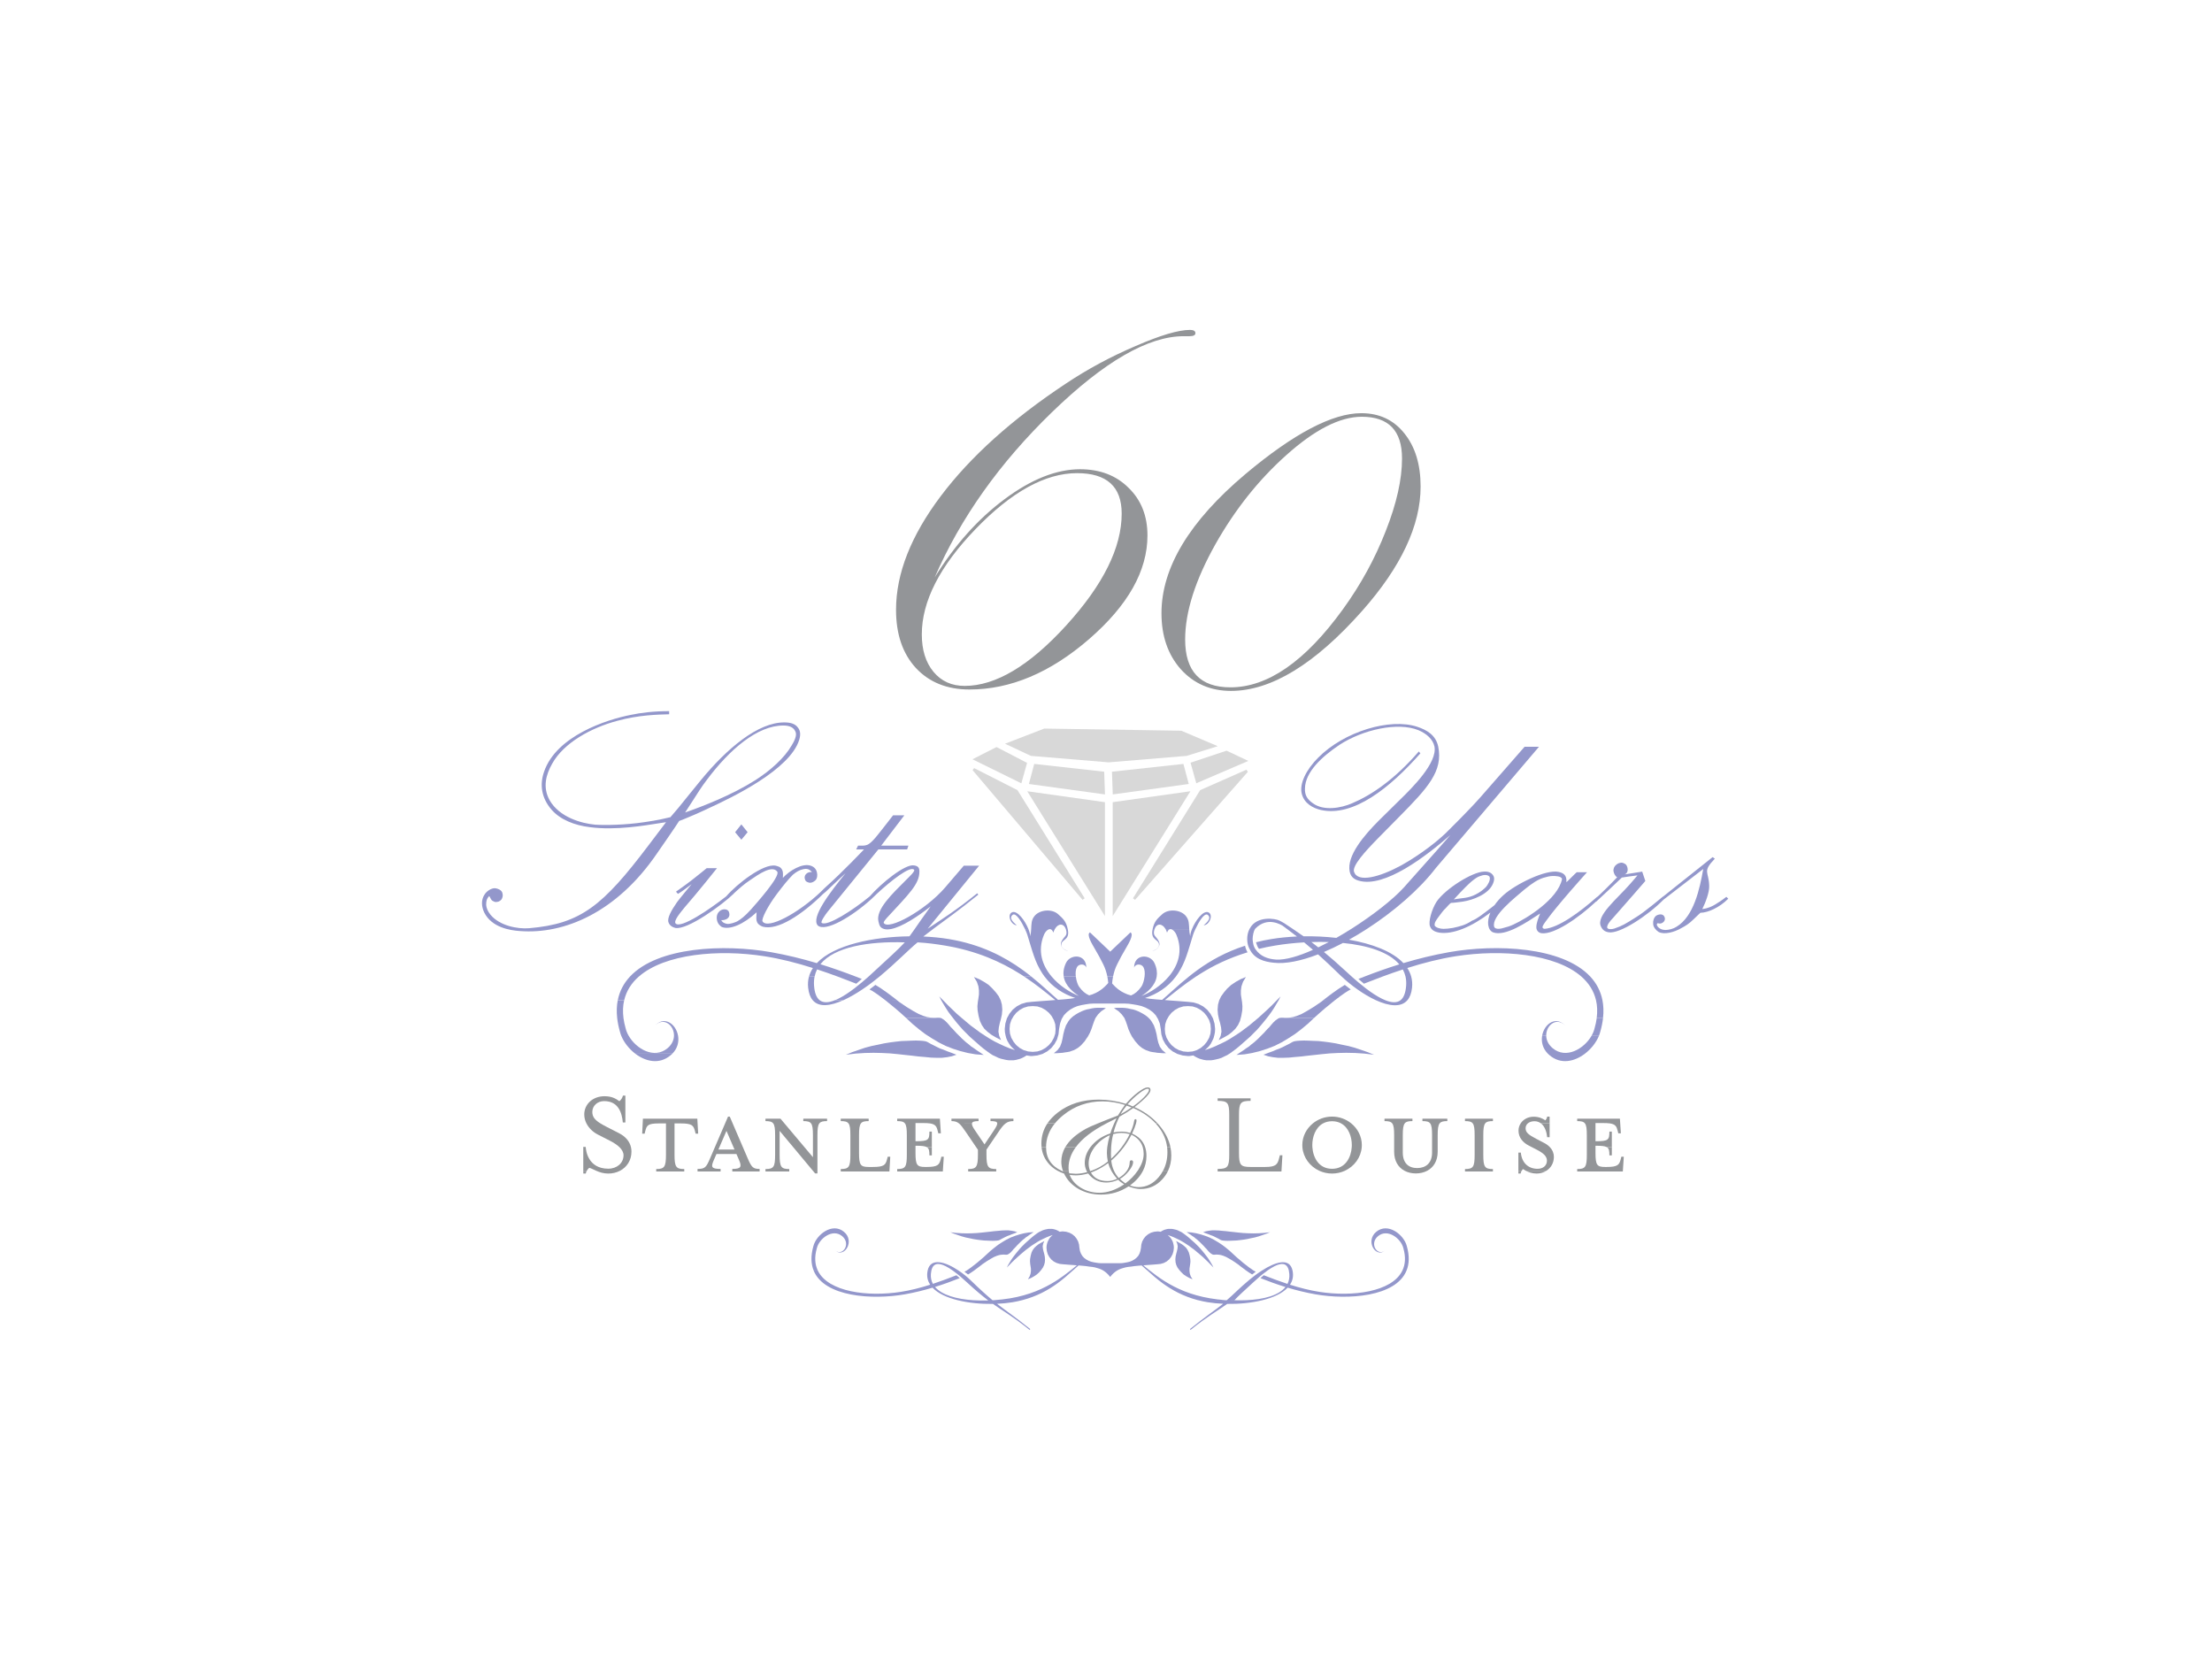 <?xml version="1.0" encoding="utf-8"?>
<!-- Generator: Adobe Illustrator 16.0.4, SVG Export Plug-In . SVG Version: 6.00 Build 0)  -->
<!DOCTYPE svg PUBLIC "-//W3C//DTD SVG 1.1//EN" "http://www.w3.org/Graphics/SVG/1.1/DTD/svg11.dtd">
<svg version="1.1" id="Layer_1" xmlns="http://www.w3.org/2000/svg" xmlns:xlink="http://www.w3.org/1999/xlink" x="0px" y="0px"
	 width="600px" height="450px" viewBox="-10 65 600 450" enable-background="new -10 65 600 450" xml:space="preserve">
<g>
	<path fill="#939598" d="M314.253,155.38c0,0.543-0.548,0.813-1.626,0.813h-1.544c-9.648,0-21.571,6.884-35.768,20.646
		c-14.198,13.766-24.791,28.693-31.781,44.787c5.418-8.779,11.73-15.85,18.94-21.215c7.259-5.418,14.087-8.126,20.482-8.129
		c5.418,0,9.809,1.682,13.167,5.041c3.415,3.307,5.123,7.615,5.123,12.923c0,9.592-5.284,18.967-15.851,28.124
		c-10.515,9.104-21.325,13.655-32.433,13.655c-6.07,0-10.921-1.95-14.55-5.852c-3.577-3.903-5.364-9.157-5.364-15.77
		c0-9.807,4.036-20.074,12.111-30.807c8.072-10.728,19.397-20.915,33.975-30.561c5.853-3.903,12.137-7.289,18.858-10.16
		c6.721-2.926,11.649-4.39,14.795-4.39C313.765,154.487,314.253,154.786,314.253,155.38L314.253,155.38z M294.254,204.313
		c0-7.316-4.038-10.973-12.111-10.973c-8.618,0-17.801,5.067-27.553,15.2c-9.702,10.079-14.551,19.588-14.551,28.531
		c0,4.227,1.057,7.615,3.17,10.16c2.113,2.547,4.93,3.818,8.453,3.82c8.398,0,17.583-5.472,27.555-16.42
		C289.24,223.633,294.254,213.525,294.254,204.313L294.254,204.313z"/>
	<path fill="#939598" d="M375.337,196.96c0,10.544-5.271,21.774-15.812,33.696c-12.844,14.5-24.722,21.75-35.63,21.75
		c-5.522,0-10.059-1.956-13.602-5.868c-3.501-3.958-5.246-9.022-5.246-15.191c0-12.381,7.595-24.972,22.784-37.769
		c13.116-11,23.592-16.501,31.417-16.502c4.877,0,8.768,1.819,11.667,5.455C373.861,186.168,375.334,190.979,375.337,196.96
		L375.337,196.96z M370.296,189.366c0-7.548-3.639-11.321-10.909-11.324c-5.938,0-12.797,3.5-20.576,10.496
		c-7.413,6.629-13.766,14.617-19.059,23.959c-5.523,9.805-8.283,18.46-8.283,25.962c0,8.656,4.092,12.981,12.29,12.981
		c10.126,0,20.296-7.064,30.518-21.198c4.833-6.673,8.7-13.739,11.602-21.197C368.824,201.588,370.296,195.028,370.296,189.366
		L370.296,189.366z"/>
	<g>
		<path fill="#939598" d="M148.879,383.323c0.065-0.283,0.164-0.531,0.287-0.747l-0.948-0.012v0.759H148.879z"/>
		<path fill="#939598" d="M192.808,379.188l-1.306-3.039l-2.768-6.439l-0.79-1.836h-0.466l-0.788,1.836l-2.768,6.439l-1.308,3.039
			c-1.059,2.479-1.389,2.88-3.407,2.88v0.496v0.196h6.253v-0.196v-0.496c-2.613,0-2.648-0.563-1.787-2.517l0.661-1.522h5.426
			l0.661,1.522c0.861,1.953,0.596,2.517-1.785,2.517v0.496v0.196h7.409v-0.196v-0.496
			C194.297,382.068,193.868,381.669,192.808,379.188z M184.867,376.808l0.284-0.658l1.9-4.404l1.898,4.404l0.286,0.658H184.867z"/>
		<path fill="#939598" d="M245.177,379.421c-0.397,1.552-0.828,2.116-3.838,2.116h-0.399c-2.217,0-2.613-0.529-2.613-3.837v-1.551
			v-0.368h0.197c1.445,0,2.312,0.083,2.827,0.357l1.408,0.012v-4.208h-0.661c0,2.217-0.264,2.614-3.574,2.614h-0.197v-4.846v-0.082
			h2.216c0.657,0,1.194,0.027,1.632,0.087h0.032c1.534,0.226,1.86,0.85,2.141,2.029l0.166,0.66h0.695l-0.182-2.694l-0.084-1.274
			h-4.268h-7.313v0.661c1.063,0,1.711,0.122,2.093,0.616h0.002c0.412,0.538,0.519,1.507,0.519,3.224v3.213v2.079
			c0,3.31-0.397,3.871-2.614,3.871v0.465v0.196h12.375l0.012-0.196l0.252-3.807h-0.66L245.177,379.421z"/>
		<path fill="#939598" d="M230.622,379.421c-0.399,1.552-0.798,2.116-3.839,2.116h-1.159c-2.217,0-2.613-0.529-2.613-3.837v-1.551
			v-3.214c0-1.719,0.107-2.688,0.521-3.223l-1.696-0.003h1.696c0.383-0.49,1.028-0.613,2.092-0.613v-0.661h-7.577v0.661
			c1.067,0,1.711,0.123,2.093,0.616h0.002c0.414,0.537,0.521,1.507,0.521,3.223v3.214v2.08c0,3.309-0.399,3.871-2.616,3.871v0.464
			v0.196h13.204l0.01-0.196l0.22-3.808h-0.693L230.622,379.421z"/>
		<path fill="#939598" d="M242.099,378.396h0.661v-2.246h-1.407C242.014,376.492,242.099,377.164,242.099,378.396z"/>
		<path fill="#939598" d="M336.992,379.024c-0.428,1.753-0.792,2.514-3.804,2.514h-3.97c-2.746,0-3.142-0.529-3.142-3.837v-1.551
			v-6.439v-2.268c0-3.31,0.396-3.836,3.142-3.836v-0.695h-8.935v0.695c2.745,0,3.145,0.527,3.145,3.836v2.268v6.439v2.049
			c0,3.308-0.399,3.87-3.145,3.87v0.496v0.196h17.306l0.013-0.196l0.251-4.204h-0.69L336.992,379.024z"/>
		<path fill="#939598" d="M161.142,376.141c-0.342-1.425-1.324-2.801-3.296-3.802l-3.176-1.619
			c-0.711-0.365-1.316-0.695-1.825-1.016h-0.008c-1.521-0.956-2.17-1.802-2.17-3.089c0-1.653,1.358-2.944,3.209-2.944
			c3.839,0,4.831,3.143,5.063,5.791h0.694v-7.28h-0.661c-0.165,0.694-0.563,1.191-0.961,1.521c-0.992-0.725-2.083-1.355-4.038-1.355
			c-3.209,0-5.492,2.184-5.492,4.929c0,0.891,0.219,1.712,0.588,2.44h0.004c0.672,1.34,1.841,2.382,3.08,3.023l3.176,1.618
			c1.105,0.561,2.029,1.157,2.692,1.799h0.005c0.706,0.691,1.108,1.421,1.108,2.204c0,2.12-1.786,3.642-4.135,3.642
			c-5.56,0-6.072-5.018-6.116-5.843l-0.667-0.011v6.416h0.948c0.189-0.329,0.431-0.595,0.673-0.796
			c0.5,0.11,1.113,0.459,1.888,0.799h0.007c0.87,0.385,1.939,0.755,3.269,0.755c1.147,0,2.236-0.266,3.175-0.758h0.006
			c1.841-0.972,3.104-2.809,3.104-5.195C161.286,376.961,161.24,376.55,161.142,376.141L161.142,376.141L161.142,376.141z"/>
		<path fill="#939598" d="M179.219,369.708l-0.071-1.272h-14.759l-0.062,1.272l-0.137,2.796h0.663l0.164-0.664
			c0.399-1.552,0.663-2.115,3.706-2.115h1.921v6.425v2.079c0,3.309-0.43,3.871-2.648,3.871v0.465v0.195h7.612v-0.195V382.1
			c-2.218,0-2.646-0.563-2.646-3.871v-2.079v-6.425h1.719c3.044,0,3.439,0.563,3.838,2.115l0.165,0.664h0.695L179.219,369.708z"/>
		<path fill="#939598" d="M148.879,376.047h-0.661v0.103h0.667C148.879,376.085,148.879,376.047,148.879,376.047z"/>
		<g>
			<path fill="#939598" d="M278.958,376.152c-0.721,1.239-1.079,2.561-1.079,3.961c0,0.813,0.143,1.639,0.429,2.451l1.585-0.003
				c-0.036-0.276-0.052-0.534-0.052-0.771c0-1.975,0.658-3.854,1.976-5.642L278.958,376.152z"/>
			<g>
				<path fill="#939598" d="M298.836,387.006c-0.789,0-1.562-0.151-2.323-0.452c1.604-1.187,2.772-2.513,3.513-3.978h0.006
					c0.626-1.24,0.94-2.577,0.94-4.014c0-0.886-0.12-1.691-0.359-2.412l-0.65,0.007c0.171,0.563,0.255,1.179,0.255,1.846
					c0,1.321-0.453,2.698-1.354,4.136c-0.09,0.14-0.176,0.28-0.269,0.422h-0.005c-0.859,1.267-1.969,2.412-3.327,3.435l-0.215-0.151
					c-0.647-0.487-1.072-0.841-1.27-1.059c0.905-0.527,1.723-1.26,2.453-2.194c0.01-0.009,0.015-0.019,0.024-0.025l-0.296-0.001
					l0.296-0.002c0.729-0.934,1.098-1.707,1.098-2.32c0-0.346-0.167-0.517-0.494-0.517c-0.29,0-0.434,0.202-0.434,0.603
					c-0.02,0.797-0.274,1.538-0.761,2.235h-0.002c-0.493,0.708-1.23,1.366-2.21,1.966c-0.531-0.596-0.959-1.245-1.286-1.963h-0.006
					c-0.385-0.839-0.63-1.759-0.732-2.754c1.264-1.099,2.393-2.312,3.383-3.651h0.007c0.78-1.051,1.476-2.177,2.083-3.372
					c1.601,0.771,2.619,1.893,3.062,3.361h0.65c-0.547-1.66-1.729-2.884-3.54-3.663c0.543-1.172,0.902-2.101,1.077-2.777
					c0.087-0.323,0.126-0.588,0.126-0.798c0-0.229-0.09-0.347-0.276-0.347c-0.2,0.004-0.332,0.205-0.391,0.604
					c-0.027,0.18-0.062,0.358-0.102,0.54c-0.188,0.831-0.504,1.698-0.951,2.605c-0.749-0.243-1.544-0.365-2.394-0.365
					c-0.604,0-1.305,0.073-2.113,0.215c0.229-0.864,0.49-1.677,0.788-2.451h0.002c0.244-0.638,0.515-1.241,0.808-1.813
					c1.491-0.835,2.739-1.616,3.749-2.35c2.506,1.11,4.531,2.497,6.069,4.161l0.527-0.006c-1.659-1.815-3.744-3.286-6.254-4.413
					c2.888-2.238,4.33-3.783,4.33-4.63c0-0.474-0.252-0.713-0.755-0.713c-0.589,0-1.448,0.433-2.584,1.293
					c-1.136,0.849-2.246,1.904-3.338,3.166c-2.472-0.761-4.928-1.141-7.367-1.141c-4.368,0.002-8.053,1.157-11.051,3.468
					c-1.191,0.913-2.145,1.906-2.862,2.976h2.034c0.622-0.765,1.365-1.498,2.228-2.199c3.088-2.513,6.65-3.77,10.685-3.77
					c2.013,0,4.036,0.323,6.077,0.968c-0.792,1.107-1.425,2.063-1.896,2.865c-2.177,0.828-3.973,1.532-5.392,2.126h-0.022
					c-1.648,0.676-2.78,1.189-3.398,1.538c-2.591,1.465-4.415,3.104-5.468,4.91l2.858-0.006c1.688-2.295,4.458-4.44,8.31-6.434
					l-0.575-0.004h0.575c0.139-0.071,0.28-0.142,0.418-0.213l2.306-1.164c-0.231,0.478-0.44,0.931-0.631,1.371h-0.006
					c-0.461,1.047-0.811,1.962-1.043,2.741c-2.04,0.664-3.705,1.741-4.998,3.233c-0.136,0.157-0.264,0.318-0.387,0.475l1.137-0.012
					c1.057-1.394,2.43-2.47,4.119-3.222c-0.347,1.161-0.576,2.239-0.699,3.233l0.796,0.004l-0.796,0.007
					c-0.066,0.553-0.1,1.078-0.1,1.58c0,0.678,0.087,1.453,0.26,2.328c-1.352,1.094-2.849,1.928-4.491,2.496l1.115-0.003
					c1.199-0.547,2.352-1.242,3.462-2.084c0.192,0.713,0.479,1.412,0.855,2.087l0.24,0.005l-0.24,0.002
					c0.415,0.743,0.94,1.469,1.579,2.173c-0.906,0.416-1.774,0.623-2.607,0.623c-2.154,0-3.654-0.768-4.501-2.306
					c0.409-0.151,0.812-0.318,1.211-0.498l-1.115,0.007c-0.104,0.035-0.208,0.069-0.313,0.104c-0.013-0.035-0.026-0.069-0.039-0.111
					h-0.001c-0.246-0.663-0.368-1.303-0.368-1.915c0-1.55,0.532-3.036,1.594-4.457c0.014-0.018,0.025-0.036,0.039-0.043h-1.137
					c-1.035,1.359-1.551,2.8-1.551,4.328c0,0.685,0.16,1.38,0.483,2.087c0.056,0.123,0.119,0.246,0.185,0.369
					c-1.135,0.301-2.176,0.452-3.123,0.452c-0.304,0-0.893-0.044-1.768-0.129c-0.051-0.246-0.089-0.475-0.118-0.692l-1.585,0.015
					c0.021,0.058,0.044,0.122,0.066,0.183c-0.144-0.058-0.287-0.121-0.424-0.196h-0.023c-2.789-1.303-4.183-3.428-4.183-6.373
					c0-0.018,0-0.028,0-0.042l-1.225,0.004c0.152,1.516,0.682,2.871,1.592,4.066c0.724,0.956,1.632,1.732,2.725,2.345h0.015
					c0.549,0.303,1.143,0.562,1.784,0.778c0.816,1.739,2.124,3.126,3.921,4.161c1.81,1.019,3.84,1.527,6.096,1.527
					c2.714,0,5.2-0.739,7.455-2.22c1.261,0.475,2.352,0.711,3.271,0.711c2.313,0,4.282-0.885,5.905-2.648
					c0.647-0.708,1.169-1.478,1.56-2.309h-1.374c-0.309,0.582-0.679,1.136-1.113,1.66
					C302.817,386.078,300.979,387.006,298.836,387.006z M298.968,361.586c1.104-0.847,1.887-1.27,2.346-1.27
					c0.229,0,0.346,0.117,0.346,0.346c0,0.369-0.445,1.018-1.335,1.937c-0.891,0.906-1.896,1.745-3.018,2.519l-0.279-0.085
					l-0.56-0.279l-0.623-0.214C296.833,363.418,297.877,362.436,298.968,361.586z M295.584,364.904
					c0.432,0.145,0.884,0.301,1.358,0.475c-1.233,0.86-2.232,1.477-2.993,1.853C294.465,366.369,295.013,365.593,295.584,364.904z
					 M291.342,378.002c0-0.641,0.02-1.255,0.06-1.85c0.088-1.307,0.276-2.488,0.563-3.537c0.777-0.202,1.509-0.302,2.198-0.302
					c0.718,0.002,1.472,0.1,2.262,0.302c-0.592,1.241-1.309,2.42-2.155,3.534l0.274,0.005l-0.274,0.005
					c-0.836,1.109-1.798,2.164-2.884,3.158C291.355,378.942,291.342,378.505,291.342,378.002z M288.219,388.534
					c-1.839,0-3.506-0.443-4.999-1.334c-1.479-0.89-2.506-2.063-3.08-3.512c0.676,0.085,1.234,0.127,1.681,0.127
					c0.99,0,2.103-0.173,3.34-0.516c1.248,1.637,2.9,2.457,4.953,2.457c1.021,0,2.088-0.252,3.21-0.756
					c0.314,0.374,0.848,0.79,1.594,1.249C292.647,387.773,290.414,388.534,288.219,388.534z"/>
				<path fill="#939598" d="M307.711,378.433c0-0.773-0.077-1.537-0.233-2.283h-0.905c0.056,0.46,0.085,0.924,0.085,1.4
					c0,1.858-0.396,3.531-1.192,5.015l1.374-0.003C307.422,381.323,307.711,379.945,307.711,378.433z"/>
				<path fill="#939598" d="M304.997,370.914c-0.314-0.418-0.65-0.82-1.004-1.204l-0.527,0.003c0.272,0.299,0.535,0.604,0.777,0.922
					c1.308,1.691,2.085,3.53,2.329,5.515l0.906-0.005C307.104,374.332,306.277,372.59,304.997,370.914z"/>
			</g>
			<path fill="#939598" d="M272.47,375.222c0,0.317,0.017,0.626,0.047,0.928l1.226-0.005c0.008-2.34,0.812-4.486,2.402-6.437
				l-2.035,0.011C273.017,371.361,272.47,373.193,272.47,375.222z"/>
		</g>
		<path fill="#939598" d="M207.893,369.096c1.063,0,1.71,0.122,2.092,0.616h0.001c0.414,0.538,0.521,1.507,0.521,3.224v3.214v2.739
			l-2.31-2.739l-5.42-6.441l-1.074-1.272h-4.07v0.66c1.066,0,1.711,0.122,2.094,0.616h0.002c0.412,0.538,0.519,1.507,0.519,3.224
			v3.214v2.079c0,3.309-0.397,3.871-2.615,3.871v0.465v0.195h6.452v-0.195V382.1c-2.214,0-2.612-0.563-2.612-3.871v-2.079v-4.405
			l3.672,4.405l5.352,6.415l0.604,0.727h0.628v-0.727v-6.415v-3.214c0-1.72,0.108-2.689,0.523-3.224l-1.134-0.002l1.134-0.002
			c0.381-0.49,1.027-0.612,2.092-0.612v-0.66h-6.452L207.893,369.096L207.893,369.096z"/>
		<path fill="#939598" d="M258.67,369.096c1.224,0,1.792,0.142,1.827,0.616c0.027,0.384-0.295,0.983-0.902,1.9l-2.546,3.804
			l-2.582-3.804c-0.616-0.894-0.901-1.5-0.822-1.894l-2.125-0.007l2.125-0.004c0.089-0.442,0.665-0.612,1.781-0.612v-0.66h-7.346
			v0.66c0.872,0,1.458,0.164,2.023,0.619h0.007c0.547,0.45,1.078,1.172,1.843,2.293l2.816,4.142l0.492,0.724v1.356
			c0,3.309-0.431,3.871-2.648,3.871v0.464v0.196h7.611v-0.196v-0.464c-2.217,0-2.646-0.563-2.646-3.871v-1.392l0.467-0.688
			l2.809-4.142c0.745-1.105,1.311-1.843,1.932-2.3h0.004c0.583-0.433,1.218-0.612,2.101-0.612v-0.66h-6.221L258.67,369.096
			L258.67,369.096z"/>
		<g>
			<path fill="#939598" d="M406.794,383.323c0.975,0,1.892-0.265,2.652-0.745l-5.582-0.014
				C404.585,382.934,405.608,383.323,406.794,383.323z"/>
			<path fill="#939598" d="M402.458,383.323c0.051-0.29,0.163-0.544,0.29-0.755l-0.888-0.004v0.759H402.458z"/>
			<path fill="#939598" d="M426.544,378.396h0.664v-2.246h-1.405C426.462,376.492,426.544,377.164,426.544,378.396z"/>
			<path fill="#939598" d="M429.785,378.757l-0.163,0.664c-0.398,1.553-0.826,2.117-3.84,2.117h-0.396
				c-2.216,0-2.613-0.529-2.613-3.837v-1.551v-0.367h0.198c1.45,0,2.313,0.082,2.83,0.356l1.405,0.011v-4.207h-0.664
				c0,2.217-0.264,2.613-3.572,2.613h-0.198v-4.845v-0.083h2.218c0.66,0,1.194,0.028,1.633,0.088h0.031
				c1.536,0.227,1.856,0.849,2.141,2.029l0.163,0.661h0.698l-0.179-2.695l-0.087-1.274h-4.271h-7.311v0.66
				c1.065,0,1.708,0.123,2.092,0.616h0.001c0.414,0.538,0.521,1.507,0.521,3.225v3.212v2.081c0,3.309-0.396,3.87-2.614,3.87v0.465
				v0.195h12.374l0.014-0.195l0.251-3.807h-0.662V378.757z"/>
			<path fill="#939598" d="M410.379,376.145c-0.377-0.403-0.862-0.773-1.47-1.093l-2.22-1.157c-2.016-1.061-2.874-1.689-2.874-2.846
				c0-0.565,0.231-1.017,0.608-1.341h0.007c0.441-0.38,1.077-0.578,1.766-0.578c0.72,0,1.305,0.215,1.776,0.571l2.358,0.009v-1.836
				h-0.66c-0.069,0.528-0.333,0.826-0.497,1.024c-0.694-0.497-1.755-0.993-3.142-0.993c-1.556,0-2.843,0.718-3.547,1.799
				l0.777,0.003l-0.777,0.003c-0.378,0.566-0.592,1.242-0.592,1.969c0,1.852,1.16,3.208,2.748,4.035l0.844,0.436l1.405,0.724
				c1.787,0.925,2.712,1.787,2.712,2.943c0,1.425-1.123,2.218-2.545,2.218c-2.484,0-4.271-1.589-4.534-4.4h-0.664v4.931h0.888
				c0.117-0.194,0.241-0.352,0.338-0.464c0.187,0.121,0.45,0.289,0.778,0.458l5.582,0.006c1.227-0.763,2.044-2.1,2.044-3.772
				c0-0.872-0.314-1.821-1.104-2.647H410.379L410.379,376.145z"/>
			<path fill="#939598" d="M409.672,373.465h0.66v-3.757h-2.358C409.059,370.518,409.533,372.08,409.672,373.465z"/>
			<path fill="#939598" d="M356.516,369.708h-2.78c2.107,1.12,2.943,3.716,2.943,5.872c0,0.189-0.007,0.378-0.02,0.569
				c-0.182,2.768-1.69,5.885-5.34,5.885c-3.647,0-5.159-3.117-5.343-5.875l-2.03-0.007l2.03-0.003
				c-0.014-0.187-0.018-0.377-0.018-0.57c0-2.152,0.836-4.736,2.932-5.871h0.015c0.67-0.368,1.472-0.578,2.414-0.578
				c0.944,0,1.743,0.21,2.416,0.569L356.516,369.708c-1.409-1.14-3.224-1.835-5.196-1.835c-1.974,0-3.793,0.695-5.197,1.835
				c-1.754,1.423-2.874,3.543-2.874,5.872c0,0.192,0.007,0.384,0.021,0.572c0.217,2.833,2.033,5.244,4.579,6.416h0.01
				c1.051,0.486,2.228,0.755,3.462,0.755c1.239,0,2.419-0.271,3.472-0.755l-3.472-0.002l3.472-0.002
				c2.542-1.165,4.363-3.581,4.579-6.412h-0.676l0.676-0.003c0.017-0.186,0.022-0.377,0.022-0.569
				C359.393,373.251,358.27,371.131,356.516,369.708z"/>
			<path fill="#939598" d="M387.374,369.096c1.066,0,1.712,0.122,2.096,0.616h0.001c0.414,0.538,0.521,1.507,0.521,3.224v3.214
				v2.079c0,3.309-0.399,3.871-2.617,3.871v0.465v0.195h7.576v-0.195V382.1c-2.213,0-2.609-0.563-2.609-3.871v-2.079v-3.214
				c0-1.72,0.107-2.689,0.521-3.224l-1.696-0.002l1.696-0.002c0.381-0.49,1.024-0.612,2.088-0.612v-0.66h-7.576V369.096z"/>
			<path fill="#939598" d="M375.827,369.096c1.065,0,1.714,0.122,2.095,0.616h0.002c0.412,0.538,0.52,1.507,0.52,3.224v3.214v1.484
				c0,2.877-1.72,4.201-4.038,4.201c-2.314,0-3.905-1.324-3.905-4.201v-1.484v-3.214c0-1.72,0.117-2.689,0.535-3.224l-1.701-0.002
				l1.701-0.002c0.39-0.49,1.034-0.612,2.082-0.612v-0.66h-7.577v0.66c1.063,0,1.709,0.122,2.093,0.616h0.001
				c0.41,0.538,0.521,1.507,0.521,3.224v3.214v1.251c0,2.526,1.125,4.261,2.808,5.164c0.896,0.481,1.953,0.727,3.081,0.727
				c1.127,0,2.186-0.245,3.089-0.727c1.691-0.903,2.834-2.638,2.834-5.164v-1.251v-3.214c0-1.72,0.115-2.689,0.534-3.224
				l-1.291-0.002l1.291-0.002c0.384-0.49,1.027-0.612,2.078-0.612v-0.66h-6.752V369.096L375.827,369.096z"/>
		</g>
	</g>
	<g>
		<polygon fill="#9397CB" points="269.638,409.79 269.542,410.476 269.289,411.212 268.818,412 269.673,411.651 270.461,411.212 
			271.218,410.708 271.885,410.104 272.284,409.632 272.421,409.469 272.895,408.812 273.21,408.142 273.398,407.454 
			273.463,406.633 273.398,405.842 273.246,405.11 273.048,404.419 272.895,403.717 272.827,403.028 272.96,402.337 
			273.276,401.635 272.421,402.085 271.656,402.526 271.065,402.997 270.551,403.498 270.11,404.101 269.795,404.768 
			269.575,405.592 269.408,406.534 269.388,407.201 269.443,407.858 269.542,408.494 269.638,409.12 269.638,409.632 		"/>
		<polygon fill="#9397CB" points="249.867,400.024 250.917,400.377 251.958,400.663 253.031,400.881 254.048,401.101 
			255.059,401.264 256.001,401.384 256.922,401.484 257.777,401.516 258.563,401.55 259.267,401.573 259.899,401.55 
			260.405,401.516 260.842,401.45 261.127,401.353 261.73,401.014 262.302,400.727 262.803,400.475 263.309,400.245 
			263.821,400.061 264.415,399.808 265.116,399.554 265.934,399.239 265.18,398.986 264.38,398.834 263.539,398.732 
			262.651,398.732 261.73,398.768 260.746,398.864 259.704,398.952 258.63,399.082 257.493,399.204 256.288,399.336 
			255.026,399.455 253.699,399.522 252.342,399.554 250.887,399.522 249.363,399.425 247.783,399.239 248.792,399.654 		"/>
		<path fill="#9397CB" d="M264.096,400.695l-1.127,0.568l-1.108,0.657l-1.083,0.702l-1.042,0.789l-1.106,0.918
			c-2.504,2.418-5.137,4.483-6.426,5.299h-0.005c-0.251,0.161-0.454,0.271-0.589,0.328l0.968,0.745
			c0.503-0.286,1.078-0.676,1.631-1.069c1.178-0.839,2.243-1.707,2.243-1.707l1.257-0.855l1.086-0.657l0.875-0.48l0.769-0.318
			l0.624-0.188l0.536-0.085l0.449-0.031h0.375l0.318,0.031h0.316l0.288-0.066l0.281-0.164l0.353-0.251l0.382-0.374l0.307-0.352
			l0.285-0.351l0.32-0.313l0.284-0.308l0.286-0.318l0.315-0.317l0.319-0.318l0.315-0.32l0.351-0.314l0.34-0.31l0.416-0.317
			l0.407-0.352l0.483-0.314l0.47-0.344l0.539-0.349l0.569-0.384l-1.326,0.098l-1.271,0.221l-1.262,0.317l-1.203,0.384
			L264.096,400.695z"/>
		<path fill="#9397CB" d="M312.969,399.937l0.469,0.344l0.484,0.314l0.405,0.352l0.418,0.317l0.34,0.31l0.349,0.314l0.314,0.32
			l0.321,0.318l0.315,0.317l0.288,0.318l0.283,0.308l0.321,0.313l0.283,0.351l0.305,0.352l0.384,0.374l0.352,0.251l0.285,0.164
			l0.286,0.066h0.317l0.317-0.031h0.374l0.45,0.031l0.535,0.085l0.621,0.188l0.772,0.318l0.874,0.48l1.085,0.657l1.258,0.855
			c0,0,1.065,0.868,2.242,1.707c0.554,0.395,1.128,0.783,1.632,1.069l0.969-0.745c-0.135-0.057-0.339-0.167-0.592-0.328h-0.005
			c-1.287-0.815-3.919-2.881-6.426-5.299l-1.104-0.918l-1.045-0.789l-1.082-0.702l-1.106-0.657l-1.129-0.568l-1.204-0.472
			l-1.204-0.384l-1.265-0.317l-1.271-0.221l-1.323-0.098l0.569,0.384L312.969,399.937z"/>
		<polygon fill="#9397CB" points="317.862,399.808 318.466,400.061 319.004,400.245 319.476,400.475 319.979,400.727 
			320.552,401.014 321.148,401.353 321.435,401.45 321.884,401.516 322.387,401.55 323.013,401.573 323.711,401.55 324.502,401.516 
			325.359,401.484 326.278,401.384 327.218,401.264 328.237,401.101 329.247,400.881 330.319,400.663 331.371,400.377 
			332.412,400.024 333.486,399.654 334.493,399.239 332.916,399.425 331.394,399.522 329.947,399.554 328.589,399.522 
			327.25,399.455 325.994,399.336 324.79,399.204 323.649,399.082 322.572,398.952 321.536,398.864 320.552,398.768 
			319.636,398.732 318.753,398.732 317.897,398.834 317.107,398.986 316.344,399.239 317.165,399.554 		"/>
		<polygon fill="#9397CB" points="309.229,404.419 309.044,405.11 308.877,405.842 308.815,406.633 308.877,407.454 
			309.066,408.142 309.387,408.812 309.868,409.469 310.014,409.632 310.438,410.104 311.061,410.708 311.827,411.212 
			312.616,411.651 313.473,412 312.987,411.212 312.739,410.476 312.648,409.79 312.648,409.632 312.648,409.12 312.739,408.494 
			312.837,407.858 312.902,407.201 312.868,406.534 312.705,405.592 312.484,404.768 312.167,404.101 311.762,403.498 
			311.224,402.997 310.62,402.526 309.868,402.085 309.013,401.635 309.321,402.337 309.45,403.028 309.387,403.717 		"/>
		<path fill="#9397CB" d="M211.828,409.624c-0.791-1.648-0.953-3.651-0.26-6.055c0.61-2.604,4.265-5.429,6.867-3.268
			c2.474,2.062,0.152,5.514-1.836,3.927c2.433,2.071,5.36-2.587,2.333-5.091c-3.156-2.656-7.531,0.773-8.305,3.875
			c-0.753,2.645-0.656,4.834,0.074,6.618L211.828,409.624z"/>
		<path fill="#9397CB" d="M371.598,403.012c-0.773-3.101-5.149-6.531-8.307-3.874c-3.033,2.509-0.094,7.177,2.342,5.086
			c-1.987,1.596-4.319-1.858-1.844-3.922c2.604-2.161,6.258,0.664,6.868,3.268c0.692,2.403,0.531,4.405-0.261,6.062
			c-2.815,5.853-13.636,7.168-22.498,5.784c-2.651-0.412-5.309-1.093-7.985-1.94c0.616-0.938,0.91-2.013,0.779-3.233
			c-0.021-0.214-0.052-0.415-0.094-0.6c-0.78-3.668-4.727-2.293-8.302-0.012l1.505-0.008c0.632-0.446,1.272-0.853,1.892-1.16
			c1.858-0.928,3.411-0.982,3.899,1.168c0.06,0.28,0.104,0.585,0.132,0.928c0.075,1.022-0.104,1.919-0.5,2.695
			c-2.126-0.699-4.271-1.498-6.432-2.353l-0.902,0.782c2.189,0.868,4.434,1.688,6.789,2.415c-1.846,2.309-5.899,3.362-10.557,3.572
			c-1.072,0.051-2.18,0.053-3.299,0.019c0.01-0.009,0.018-0.021,0.028-0.021l-1.044-0.005l1.044-0.006
			c1.154-1.239,2.714-2.622,5.015-4.751c0.938-0.868,2.406-2.204,3.932-3.278l-1.504,0.007c-1.213,0.774-2.38,1.654-3.368,2.481
			c-2.789,2.325-4.577,4.224-6.151,5.541h-0.013c-0.01,0.01-0.021,0.019-0.035,0.03c-0.128-0.009-0.26-0.016-0.387-0.021
			l-1.858-0.004h1.858c-1.472-0.101-2.733-0.273-4.109-0.5c-5.269-0.878-9.222-2.694-12.319-4.642
			c-1.539-0.965-2.867-1.966-4.044-2.894l-0.646,0.006c1.22,1.098,2.597,2.325,4.238,3.517c2.453,1.776,5.487,3.47,9.451,4.517
			h0.044c0.843,0.218,1.717,0.408,2.642,0.562c1.299,0.214,2.715,0.355,4.183,0.418c-2.636,2.07-4.858,3.497-9.029,6.872l0.18,0.224
			c4.434-3.585,6.871-4.876,9.946-7.062c3.202,0.051,6.634-0.265,9.617-1.013c2.858-0.718,5.312-1.827,6.777-3.391
			c2.372,0.714,4.859,1.327,7.52,1.802c8.817,1.55,21.818,0.728,24.73-6.447C372.252,407.847,372.35,405.657,371.598,403.012z"/>
		<path fill="#9397CB" d="M301.871,409.629c-0.625-0.493-1.207-0.969-1.755-1.407l0.953-0.08l1.359-0.097l1.521-0.12l0.891-0.098
			l0.854-0.255l0.755-0.402l0.656-0.537l0.539-0.667l0.414-0.759l0.25-0.854l0.101-0.884l-0.032-0.541l-0.101-0.503l-0.12-0.468
			l-0.197-0.472l-0.252-0.418l-0.284-0.402l-0.338-0.353l-0.354-0.318l0.855,0.287l0.855,0.35l0.82,0.384l0.821,0.401l0.82,0.473
			l0.792,0.506l0.786,0.512l0.755,0.563l0.767,0.566l0.754,0.635l0.758,0.64l0.769,0.657l0.723,0.697l0.723,0.691l0.698,0.724
			l0.727,0.733l-0.32-0.637l-0.371-0.635l-0.384-0.626l-0.405-0.635l-0.45-0.602l-0.468-0.604l-0.471-0.59l-0.516-0.603
			l-0.504-0.572l-0.536-0.535l-0.574-0.569l-0.565-0.506l-0.57-0.503l-0.569-0.503l-0.569-0.472l-0.605-0.449l-0.439-0.318
			l-0.434-0.283l-0.484-0.22l-0.439-0.221l-0.437-0.151l-0.416-0.101l-0.437-0.098l-0.418-0.057h-0.405h-0.415l-0.383,0.057
			l-0.375,0.098l-0.35,0.101l-0.349,0.151l-0.353,0.186l-0.305,0.197l-0.229-0.034l-0.22-0.032l-0.222-0.03h-0.22l-0.887,0.097
			l-0.852,0.252l-0.758,0.406l-0.666,0.538l-0.539,0.667l-0.414,0.758l-0.253,0.855l-0.086,0.878l-0.167,0.884l-0.253,0.723
			l-0.37,0.636l-0.481,0.503l-0.538,0.419l-0.6,0.34l-0.631,0.251l-0.666,0.163l-0.667,0.12l-0.656,0.101l-0.671,0.033h-0.636
			h-0.569h-0.504h-0.437h-0.353h-0.351h-0.438h-0.537h-0.603h-0.636l-0.689-0.033l-0.7-0.101l-0.692-0.12l-0.7-0.163l-0.658-0.251
			l-0.639-0.34l-0.568-0.419l-0.469-0.503l-0.385-0.636l-0.284-0.723l-0.154-0.884l-0.097-0.878l-0.254-0.855l-0.416-0.758
			l-0.536-0.667l-0.658-0.537l-0.769-0.406l-0.854-0.252l-0.875-0.097h-0.232l-0.217,0.03l-0.22,0.032l-0.221,0.034l-0.315-0.198
			l-0.35-0.185l-0.354-0.151l-0.338-0.101l-0.383-0.098l-0.385-0.057h-0.406h-0.415l-0.404,0.057l-0.45,0.098l-0.403,0.101
			l-0.45,0.151l-0.442,0.22l-0.469,0.221l-0.449,0.282l-0.438,0.318l-0.604,0.45l-0.568,0.472l-0.569,0.503l-0.57,0.503l-0.57,0.506
			l-0.57,0.569l-0.536,0.535l-0.505,0.572l-0.503,0.602l-0.484,0.591l-0.469,0.604l-0.438,0.602l-0.417,0.635l-0.375,0.626
			l-0.382,0.635l-0.315,0.636l0.721-0.731l0.7-0.725l0.727-0.691l0.764-0.698l0.726-0.657l0.756-0.639l0.765-0.635l0.758-0.566
			l0.756-0.563l0.786-0.513l0.789-0.506l0.822-0.471l0.833-0.402l0.821-0.384l0.855-0.35l0.843-0.286l-0.34,0.317l-0.35,0.353
			l-0.286,0.402l-0.22,0.419l-0.216,0.471l-0.132,0.468l-0.1,0.503l-0.033,0.541l0.099,0.884l0.251,0.854l0.418,0.759l0.537,0.667
			l0.655,0.536l0.767,0.403l0.854,0.255l0.891,0.098l1.51,0.12l1.358,0.097l0.906,0.073c-0.546,0.441-1.128,0.916-1.753,1.414
			h-0.003c-1.176,0.931-2.506,1.929-4.046,2.897c-3.098,1.947-7.05,3.765-12.318,4.642c-1.376,0.226-2.848,0.396-4.355,0.503
			c-0.128,0.003-0.258,0.01-0.387,0.019c-0.01-0.01-0.019-0.017-0.029-0.025h-0.007c-1.576-1.31-3.397-2.94-5.878-5.355
			c-0.934-0.912-2.092-1.856-3.312-2.67c-3.534-2.362-7.603-3.652-8.396-0.008l0.503,0.006l-0.503,0.005
			c-0.041,0.186-0.071,0.386-0.095,0.601c-0.128,1.221,0.164,2.296,0.78,3.233c-2.676,0.85-5.333,1.528-7.984,1.94
			c-8.864,1.383-19.684,0.068-22.5-5.784l-1.126,0.004c2.915,7.173,15.914,7.997,24.732,6.447c2.661-0.475,5.147-1.089,7.518-1.803
			c1.468,1.563,3.92,2.674,6.778,3.391c2.985,0.748,6.416,1.063,9.617,1.013c3.077,2.188,5.512,3.479,9.947,7.062l0.18-0.224
			c-4.173-3.375-6.396-4.802-9.031-6.871c1.47-0.062,2.884-0.204,4.182-0.418c0.94-0.157,1.834-0.351,2.686-0.573
			c3.963-1.038,7-2.73,9.451-4.507c1.643-1.19,3.018-2.417,4.238-3.52h0.004c0.549-0.493,1.066-0.958,1.561-1.383l0.988,0.078
			l1.009,0.098l0.884,0.132l0.823,0.088l0.725,0.129l0.666,0.188l0.604,0.187l0.538,0.229l0.461,0.251l0.043,0.023l0.502,0.351
			l0.45,0.385l0.437,0.438l0.449,0.537l0.44-0.537l0.437-0.438l0.447-0.385l0.506-0.351l0.04-0.023l0.464-0.251l0.537-0.229
			l0.602-0.187l0.67-0.188l0.72-0.129l0.823-0.088l0.891-0.132l1.007-0.098l0.936-0.076c0.495,0.426,1.014,0.891,1.561,1.377
			L301.871,409.629z M253.966,417.681c-4.47-0.295-8.465-1.384-10.343-3.603c2.329-0.721,4.547-1.534,6.713-2.393l-0.905-0.781
			c-2.146,0.849-4.271,1.644-6.385,2.336c-0.421-0.776-0.621-1.663-0.546-2.68c0.028-0.34,0.071-0.64,0.132-0.918h0.001
			c0.486-2.161,2.041-2.107,3.9-1.18c0.618,0.31,1.262,0.715,1.891,1.169c1.526,1.073,2.995,2.409,3.931,3.279
			c2.279,2.102,4.061,3.584,5.617,4.764h0.004c0.031,0.023,0.059,0.045,0.086,0.068
			C256.684,417.787,255.305,417.768,253.966,417.681z"/>
	</g>
	<g>
		<g>
			<polygon fill="#D8D8D8" points="290.719,271.786 311.874,270.031 320.315,267.399 310.422,263.208 273.259,262.622 
				262.606,266.735 269.632,270.03 			"/>
			<g>
				<polygon fill="#D8D8D8" points="268.59,271.93 260.301,267.632 253.776,270.951 267.039,277.477 				"/>
				<polygon fill="#D8D8D8" points="284.217,308.659 265.991,279.325 254.24,273.352 253.81,273.896 283.646,309.074 				"/>
				<polygon fill="#D8D8D8" points="328.086,273.78 315.548,279.315 297.317,308.659 297.884,309.081 328.495,274.337 				"/>
				<polygon fill="#D8D8D8" points="314.492,277.455 328.605,271.398 322.715,268.622 312.931,271.884 				"/>
				<polygon fill="#D8D8D8" points="312.447,277.655 311.003,272.213 291.616,274.322 291.836,280.483 				"/>
				<polygon fill="#D8D8D8" points="289.505,274.32 270.531,272.212 269.088,277.655 289.726,280.487 				"/>
				<polygon fill="#D8D8D8" points="291.819,282.591 291.819,313.483 312.896,279.625 				"/>
				<polygon fill="#D8D8D8" points="289.711,282.591 268.638,279.625 289.711,313.483 				"/>
			</g>
		</g>
		<path fill="#9397CB" d="M458.278,308.264c-1.187,0.934-2.287,1.613-2.967,2.036c-0.849,0.507-1.953,1.102-3.565,1.271
			c0.849-1.695,1.953-4.582,1.868-6.277c-0.086-3.985-1.951-3.732,1.528-7.38l-0.596-0.425l-13.482,10.74l-0.024-0.023
			c0,0-5.002,4.246-7.295,5.602c-2.969,1.868-3.65,2.293-5.853,3.057c-0.764,0.252-1.783,0.252-1.955-0.258
			c-0.082-0.677,0.764-1.78,1.531-2.545c3.393-3.817,8.824-10.098,8.824-10.098l-0.85-2.544l-4.755,0.764
			c0.938-0.339,0.852-1.442,0.764-1.779c-0.251-1.02-0.677-1.105-1.271-1.359c-0.678-0.171-1.442,0.17-1.867,0.595
			c-0.422,0.336-0.679,0.931-0.679,1.525c0.084,0.764,0.508,1.527,1.02,1.782c-2.042,2.16-4.181,4.214-5.331,5.3l-0.041-0.042
			c-4.752,4.246-10.606,8.487-14.34,8.74c0,0-0.596-0.082-0.511-0.426c-0.168-0.251,0.595-1.27,1.105-1.949
			c2.968-4.157,10.943-12.98,10.943-12.98h-2.799c-0.593,0.508-2.204,2.203-2.802,2.713c0.173-2.035-0.931-2.545-2.12-2.799
			c-3.312-0.764-11.541,3.224-14.934,6.277c-1.003,0.895-1.794,1.812-2.425,2.724c-0.307,0.248-0.623,0.5-0.959,0.758
			c-2.375,1.78-3.648,2.885-5.177,3.479c-1.779,1.188-3.224,1.528-5.177,1.953c-1.015,0.169-1.864,0.252-2.54,0.252
			c-0.938,0-2.038-0.34-2.378-0.848c-0.171-0.763,0.34-1.442,1.019-2.376c0.68-0.935,1.44-1.953,1.955-2.374
			c0.334-0.34,1.099-1.273,1.438-1.444c0.595,0,1.865-0.17,3.142-0.339c2.881-0.425,7.041-2.034,8.227-4.838
			c0.595-1.358,0.255-2.034,0-2.374c-0.509-0.679-1.273-1.02-2.459-0.934c-3.14,0.085-10.438,4.666-12.814,8.146
			c-1.355,2.123-2.287,5.515-1.781,6.704c0.34,0.931,1.104,1.439,2.459,1.695c3.741,0.591,8.845-1.563,13.908-5.429
			c-0.506,1.202-0.708,2.339-0.596,3.309c0.173,1.101,0.597,1.695,1.274,2.034c3.394,1.272,9.163-2.714,12.811-5.092
			c-0.509,1.36-1.02,2.549-1.02,3.732c0,0.935,0.679,1.53,1.443,1.613c3.286,0.401,9.828-3.968,14.761-8.602l0.032,0.034
			c0.509-0.426,6.362-5.938,6.958-6.533c1.1-0.169,2.799-0.424,4.239-0.594c0,0-1.271,1.524-2.035,2.374
			c-3.478,3.988-9.248,8.57-7.891,11.457c0.424,0.931,1.019,1.439,2.119,1.61c2.991,0.499,10.601-4.526,14.901-8.875l10.741-8.292
			c-0.937,5.343-2.547,12.896-7.295,15.695c-0.768,0.509-2.038,0.849-2.972,0.849c-0.765,0-1.868-0.339-2.292-1.271
			c0,0-0.171-0.766,0.512-0.509c0.762,0.254,2.203-0.68,1.439-1.951c-0.425-0.679-1.358-0.595-2.123-0.17
			c-0.675,0.507-0.931,1.44-0.849,2.205c0,0.849,0.679,1.696,1.443,2.207c1.527,0.846,4.326,0.085,6.192-1.02
			c1.106-0.595,2.037-1.104,3.396-2.459c1.529-1.443,1.104-1.104,1.783-1.698c1.016,0,2.46-0.425,3.646-1.02
			c1.358-0.675,2.635-1.525,3.905-2.798L458.278,308.264z M389.099,304.134c1.02-0.846,1.779-1.356,2.459-1.525
			c0.594-0.256,1.868-0.509,2.459,0.169c0.425,0.851-0.506,2.29-0.931,2.799c-0.765,0.765-1.613,1.44-2.803,2.035
			c-2.119,1.104-3.816,0.934-5.937,1.358C386.806,306.257,388.419,304.728,389.099,304.134z M400.542,315.761
			c-0.849,0.421-1.949,0.761-2.717,0.934c-0.422,0.169-2.29,0.591-2.542-0.343c-0.764-2.884,5.598-7.806,8.142-10.011
			c2.293-1.867,3.649-2.714,5.177-3.224c0.847-0.254,1.784-0.509,2.629-0.509c0.512,0,2.376,0,2.463,0.85
			C412.59,308.885,404.105,314.147,400.542,315.761z"/>
		<path fill="#9397CB" d="M168.197,296.505c0,0,5.431-7.808,6.024-8.825c1.274-0.425,2.888-1.188,4.752-1.953
			c1.188-0.509,3.311-1.526,3.311-1.526c6.278-2.885,22.06-10.436,24.518-18.583c0.426-1.442,0.256-2.46-0.339-3.224
			c-0.762-1.103-2.119-1.442-3.647-1.442c-7.212-0.085-15.696,7.128-22.74,15.696l-2.968,3.649
			c-2.292,2.885-4.329,5.346-5.262,6.364c-1.866,0.425-3.055,0.764-7.128,1.357c-5.091,0.765-10.606,0.848-13.234,0.678
			c-3.819-0.339-9.758-2.036-12.39-6.618c-1.95-3.479-1.018-6.958,0.68-9.926c3.14-5.685,10.605-9.758,17.648-11.625
			c5.854-1.612,11.03-1.695,14.084-1.781v-0.849c-4.158,0-7.634,0.424-10.435,1.019c-6.536,1.272-20.194,5.685-23.503,15.442
			c-1.19,3.393-0.763,7.042,2.036,10.266c2.375,2.716,6.193,4.242,10.436,4.753c7.042,0.931,15.102-0.512,18.412-1.02l2.207-0.339
			l-4.751,6.278c-12.389,16.375-18.329,21.297-32.413,22.485c-3.14,0.255-7.974-0.679-10.437-3.647
			c-0.763-0.935-1.104-1.784-1.187-2.633c0-1.016,0.083-1.695,0.847-2.459c0.595,1.021,0.427,1.188,1.529,1.614
			c0.763,0.085,1.358-0.17,1.782-0.68c0.507-0.85,0.338-1.528,0.171-1.952c-0.257-0.595-1.104-1.018-1.952-1.102
			c-1.02,0-2.207,0.762-2.799,1.695c-1.02,1.528-0.851,3.309-0.089,4.922c2.038,4.073,7.045,4.836,9.676,5.007
			C143,318.477,157.253,312.54,168.197,296.505z M177.872,282.249c1.188-1.865,2.46-3.903,3.902-5.769
			c6.025-8.061,13.66-14.764,20.787-14.68c1.441,0,2.631,0.425,3.141,1.528c0.424,0.764,0.254,1.867-0.936,3.818
			c-1.95,3.395-5.684,6.787-9.926,9.501c-6.447,4.074-14.168,7.043-19.004,8.74L177.872,282.249z"/>
		<polygon fill="#9397CB" points="191.093,292.771 192.791,290.733 191.093,288.614 189.396,290.733 		"/>
		<path fill="#9397CB" d="M327.218,347.853l0.941-0.83l0.942-0.833l0.201-0.201l0.739-0.743l0.887-0.884l0.834-0.943l0.83-0.993
			l0.799-0.979l0.226-0.289l0.55-0.707l0.724-0.994l0.691-1.047l0.613-1.035l0.635-1.05l0.011-0.022l0.513-1.028l-1.01,1.028
			l-0.187,0.187l-1.154,1.194l-1.198,1.143l-1.267,1.157l-1.195,1.085l-0.106,0.091l-1.145,0.959l-1.262,1.05l-1.25,0.938
			l-1.25,0.928l-1.302,0.85l-0.163,0.106l-1.139,0.726l-1.355,0.781l-1.381,0.667l-1.355,0.632l-1.41,0.577l-1.395,0.472
			l0.563-0.521l0.578-0.581l0.472-0.667l0.358-0.692l0.364-0.776l0.167-0.616l0.048-0.164l0.163-0.83l0.053-0.889l-0.159-1.463
			l-0.416-1.412l-0.041-0.072l-0.65-1.176l-0.887-1.104l-1.082-0.89l-1.268-0.667l-1.411-0.418l-1.469-0.162l-2.493-0.196
			l-2.246-0.163l-0.969-0.079l-0.528-0.04c2.338-1.884,5.057-4.146,8.405-6.366h0.014c0.384-0.254,0.774-0.506,1.17-0.754
			c3.551-2.23,7.658-4.258,12.82-5.836c-0.349-0.637-0.571-1.232-0.663-1.789c-5.306,1.719-9.409,4.05-12.906,6.587
			c-0.814,0.592-1.588,1.187-2.331,1.784c-2.837,2.275-5.166,4.524-7.255,6.314l-1.628-0.13l-1.671-0.162l-1.342-0.2
			c3.201-1.063,6.144-2.885,8.358-5.821l-0.961-0.003l0.961-0.004c0.2-0.268,0.397-0.547,0.585-0.834
			c2.031-3.095,2.705-6.05,4.085-10.51c0.087-0.291,0.312-0.858,0.626-1.524h0.003c0.884-1.888,2.428-4.545,3.34-3.872
			c1.314,1.04-0.792,2.514-1.101,2.84c1.566-0.055,2.768-2.925,1.213-3.55c-1.394-0.484-3.452,2.263-4.374,4.567h-0.002
			c-0.298,0.744-0.478,1.439-0.478,1.966c-0.181-0.707-0.243-1.358-0.277-1.959l-6.415,0.004c0.154,0.272,0.292,0.594,0.401,0.958
			c0.66-1.847,2.063-0.594,2.538,0.569c1.852,4.453,0.442,8.369-2.064,11.344h-0.005c-2.125,2.521-5.041,4.362-7.42,5.274
			c1.407-0.907,3.713-2.646,4.144-5.268c0.176-1.076,0.035-2.303-0.612-3.68c-1.126-2.472-5.516-2.558-5.516,1.275
			c0.353-1.163,2.016-1.091,2.535-0.141c0.372,0.672,0.421,1.614,0.307,2.538l0,0c-0.135,1.139-0.521,2.23-0.857,2.717
			c-0.858,1.24-1.78,1.979-2.817,2.415l-0.97-0.295l-0.883-0.384l-0.835-0.449l-0.829-0.578l-0.742-0.636l-0.874-0.899
			c0.047-0.599,0.128-1.237,0.26-1.884l-1.548,0.003c0.117,0.594,0.196,1.176,0.245,1.72l-0.275,0.336l-0.722,0.724l-0.743,0.635
			l-0.834,0.579l-0.833,0.45l-0.886,0.383l-0.882,0.273c-1.016-0.442-1.918-1.176-2.763-2.394c-0.334-0.486-0.721-1.579-0.861-2.71
			h-3.283c0.429,2.623,2.738,4.361,4.144,5.268c-2.38-0.913-5.296-2.752-7.422-5.268l-0.77-0.003l0.77-0.004
			c-2.505-2.969-3.919-6.887-2.068-11.344c0.475-1.162,1.877-2.415,2.54-0.568c0.109-0.364,0.245-0.684,0.4-0.959h0.001
			c0.899-1.602,2.408-1.62,2.98-0.004h0.002c0.012,0.037,0.025,0.074,0.036,0.11c0.528,1.85-0.453,1.677-1.214,3.267
			c-0.629,1.378,0.827,2.558,1.987,2.558c-0.42,0-2.307-0.581-1.987-1.987c0.221-1.124,2.161-1.038,1.764-3.552
			c-0.021-0.135-0.044-0.265-0.07-0.396h-0.001c-0.427-2.106-1.295-2.842-2.575-4.008c-1.767-1.619-5.188-1.234-6.511,0.567
			c-0.801,1.028-0.754,2.128-0.829,3.437l0,0c-0.035,0.604-0.093,1.255-0.275,1.962c0-0.528-0.179-1.224-0.478-1.96l-0.924,0.008
			c0.31,0.663,0.54,1.231,0.628,1.524c1.38,4.46,2.053,7.414,4.083,10.51c0.189,0.287,0.383,0.562,0.583,0.841h0.009
			c2.204,2.924,5.128,4.743,8.31,5.808l-1.441,0.213l-1.665,0.164l-1.551,0.123c-2.085-1.789-4.414-4.035-7.25-6.308l-1.91,0.005
			c3.352,2.215,6.073,4.479,8.409,6.362l-0.606,0.048l-0.968,0.079l-2.243,0.163l-2.514,0.195l-1.468,0.162l-1.413,0.418
			l-1.246,0.667l-1.089,0.891l-0.886,1.104l-0.646,1.176l-0.039,0.073l-0.416,1.412l-0.165,1.462l0.053,0.89l0.162,0.829
			l0.041,0.164l0.158,0.616l0.328,0.776l0.416,0.692l0.469,0.668l0.559,0.58l0.584,0.522l-1.414-0.472l-1.413-0.577l-1.355-0.633
			l-1.357-0.667l-1.356-0.78l-1.14-0.727l-0.167-0.106l-1.299-0.85l-1.25-0.929l-1.27-0.937l-1.249-1.051l-1.14-0.959l-0.108-0.091
			l-1.264-1.084l-1.199-1.158l-1.193-1.142l-1.155-1.195l-0.184-0.186l-1.015-1.029l0.515,1.029l0.012,0.021l0.614,1.051
			l0.633,1.034l0.672,1.048l0.741,0.993l0.552,0.707l0.227,0.29l0.78,0.978l0.848,0.994l0.833,0.943l0.888,0.885l0.74,0.742
			l0.203,0.201l0.936,0.833l0.942,0.831l0.941,0.832l0.942,0.777l0.995,0.744l0.724,0.524l0.135,0.088l0.588,0.38l0.798,0.365
			l0.722,0.361l0.728,0.252l0.687,0.163l0.721,0.164l0.69,0.094h0.671h0.687l0.634-0.094l0.615-0.164l0.58-0.163l0.578-0.252
			l0.579-0.305l0.507-0.327l0.38,0.053l0.362,0.053l0.362,0.057h0.364l1.464-0.163l1.414-0.416l0.112-0.059l1.136-0.613l1.102-0.885
			l0.891-1.106l0.685-1.248l0.287-0.979l0.128-0.435l0.149-1.449l0.27-1.462l0.415-1.196l0.17-0.29l0.445-0.757l0.797-0.833
			l0.886-0.689l0.994-0.563l1.034-0.415l1.104-0.27l1.101-0.197l1.087-0.164l1.104-0.057h1.049h0.942h0.831h0.726h0.579h0.577h0.726
			h0.885h0.997h1.048l1.142,0.057l1.158,0.164l1.141,0.197l1.157,0.27l1.086,0.415l1.053,0.563l0.938,0.689l0.781,0.833l0.454,0.757
			l0.178,0.29l0.471,1.196l0.255,1.462l0.16,1.449l0.126,0.435l0.293,0.979l0.686,1.248l0.886,1.106l1.085,0.885l1.157,0.613
			l0.114,0.059l1.412,0.416l1.443,0.163h0.384l0.358-0.057l0.366-0.053l0.361-0.053l0.521,0.327l0.578,0.305l0.581,0.252
			l0.561,0.163l0.636,0.164l0.635,0.094h0.67h0.686l0.672-0.094l0.741-0.164l0.667-0.163l0.743-0.252l0.725-0.361l0.778-0.365
			l0.604-0.38l0.143-0.088l0.72-0.524l0.996-0.744l0.938-0.777L327.218,347.853z M275.859,341.698l0.379,1.142l0.092,1.266
			l-0.092,1.252l-0.208,0.632l-0.171,0.506l-0.613,1.107l-0.743,0.886l-0.942,0.777l-1.033,0.577l-1.158,0.363l-1.249,0.11
			l-1.248-0.11l-1.212-0.363l-1.05-0.577l-0.942-0.777l-0.722-0.886l-0.634-1.107l-0.161-0.506l-0.201-0.632l-0.109-1.252
			l0.109-1.266l0.362-1.142l0.313-0.54l0.321-0.56l0.722-0.89l0.942-0.777l1.05-0.578l1.212-0.365l1.248-0.087l1.249,0.087
			l1.158,0.365l1.033,0.578l0.942,0.777l0.743,0.89l0.312,0.56L275.859,341.698z M308.723,349.266l-0.942-0.777l-0.721-0.886
			l-0.635-1.107l-0.161-0.506l-0.2-0.632l-0.107-1.252l0.107-1.266l0.362-1.142l0.313-0.54l0.321-0.56l0.72-0.89l0.943-0.777
			l1.052-0.578l1.195-0.365l1.244-0.087l1.268,0.087l1.145,0.365l1.048,0.578l0.939,0.777l0.724,0.89l0.324,0.56l0.312,0.54
			l0.359,1.142l0.112,1.266l-0.112,1.252l-0.198,0.632l-0.16,0.506l-0.637,1.107l-0.723,0.886l-0.939,0.777l-1.048,0.577
			l-1.145,0.363l-1.268,0.11l-1.244-0.11l-1.196-0.363L308.723,349.266z"/>
		<polygon fill="#9397CB" points="361.024,350.406 359.251,349.793 357.515,349.208 355.795,348.74 354.018,348.378 
			352.342,348.017 350.673,347.746 349.118,347.544 347.597,347.381 346.184,347.33 344.882,347.274 343.725,347.24 
			342.678,347.274 341.842,347.33 341.122,347.438 340.649,347.601 339.652,348.16 338.709,348.63 337.879,349.051 337.045,349.429 
			336.196,349.736 335.219,350.151 334.062,350.57 333.419,350.819 332.706,351.092 333.954,351.508 335.274,351.763 
			336.667,351.926 338.131,351.926 339.652,351.872 341.281,351.708 342.998,351.563 344.775,351.349 346.652,351.148 
			348.646,350.928 349.81,350.819 350.729,350.729 352.918,350.619 355.163,350.57 357.565,350.619 360.084,350.783 
			360.357,350.819 362.691,351.092 362.024,350.819 		"/>
		<path fill="#9397CB" d="M255.894,350.514l-0.884-0.578l-0.779-0.564l-0.799-0.521l-0.67-0.577l-0.687-0.526l-0.561-0.506
			l-0.579-0.525l-0.524-0.524l-0.201-0.201l-0.326-0.328l-0.522-0.521l-0.471-0.525l-0.47-0.509l-0.527-0.521l-0.469-0.579
			l-0.509-0.578l-0.628-0.616l-0.583-0.417l-0.407-0.234h-9.466c0.539,0.494,1.081,1.002,1.618,1.521l1.83,1.519l1.721,1.306
			l0.748,0.484l1.042,0.67l1.828,1.087l1.864,0.941l1.992,0.777l1.989,0.636l2.085,0.521l1.131,0.197l0.966,0.167l2.19,0.164
			l-0.491-0.33L255.894,350.514z"/>
		<polygon fill="#9397CB" points="304.598,348.903 304.183,347.799 303.927,346.714 303.799,345.988 303.711,345.504 
			303.402,344.305 302.985,343.113 302.299,341.957 301.934,341.485 301.613,341.157 301.519,341.066 301.05,340.651 
			300.527,340.286 299.946,339.929 299.365,339.619 298.694,339.293 298.065,339.038 297.396,338.824 296.65,338.68 295.93,338.516 
			295.188,338.408 294.412,338.353 293.685,338.353 292.89,338.353 292.162,338.459 293.411,339.293 294.298,340.179 
			294.987,341.12 295.006,341.157 295.402,342.118 295.767,343.166 296.075,344.143 296.509,345.138 296.942,345.988 
			297.016,346.132 297.486,346.802 297.918,347.438 298.387,347.96 298.842,348.488 299.313,348.903 299.783,349.266 
			300.308,349.574 300.833,349.843 301.412,350.042 301.993,350.259 302.607,350.369 303.242,350.456 303.927,350.57 
			304.651,350.619 305.432,350.677 306.262,350.677 305.283,349.843 		"/>
		<path fill="#9397CB" d="M335.743,348.687l1.866-0.94l1.826-1.089l1.041-0.67l0.752-0.484l1.719-1.306l1.827-1.519
			c0.538-0.519,1.079-1.027,1.618-1.521h-9.464l-0.405,0.234l-0.586,0.417l-0.628,0.616l-0.507,0.578l-0.471,0.579l-0.526,0.521
			l-0.472,0.51l-0.467,0.524l-0.526,0.522l-0.327,0.327l-0.198,0.201l-0.525,0.524l-0.574,0.526l-0.563,0.507l-0.685,0.524
			l-0.674,0.577l-0.796,0.522l-0.78,0.563l-0.887,0.578l-0.449,0.307l-0.491,0.328l2.191-0.163l0.967-0.165l1.132-0.199l2.082-0.521
			l1.99-0.637L335.743,348.687z"/>
		<polygon fill="#9397CB" points="248.08,350.57 246.921,350.151 245.925,349.736 245.041,349.429 244.261,349.051 243.426,348.63 
			242.486,348.16 241.493,347.601 241.021,347.438 240.277,347.33 239.444,347.274 238.416,347.24 237.257,347.274 235.953,347.33 
			234.54,347.381 233.02,347.544 231.464,347.746 229.783,348.017 228.116,348.378 226.345,348.74 224.604,349.208 222.89,349.793 
			221.115,350.406 220.117,350.819 219.451,351.092 221.782,350.819 222.057,350.783 224.569,350.619 226.958,350.57 
			229.203,350.619 231.411,350.729 232.33,350.819 233.492,350.928 235.482,351.148 237.366,351.349 239.136,351.563 
			240.858,351.708 242.486,351.872 243.99,351.926 245.456,351.926 246.867,351.763 248.172,351.508 249.436,351.092 
			248.723,350.819 		"/>
		<g>
			<path fill="#9397CB" d="M411.178,349.337c-1.211-1.009-1.729-2.222-1.771-3.349l-1.113,0.01
				c-0.259,1.581,0.134,3.367,1.569,4.821h0.007c0.148,0.149,0.311,0.296,0.48,0.439c3.023,2.545,6.72,1.707,9.545-0.439
				c1.695-1.29,3.072-3.048,3.805-4.831l-2.025,0.01C419.625,349.522,414.788,352.331,411.178,349.337z"/>
			<path fill="#9397CB" d="M423.105,341.164c-0.115,0.887-0.308,1.812-0.587,2.776c-0.159,0.686-0.45,1.384-0.844,2.048l2.026-0.004
				c0.154-0.377,0.275-0.754,0.374-1.131c0.368-1.296,0.613-2.529,0.746-3.696L423.105,341.164z"/>
			<path fill="#9397CB" d="M414.898,343.541c-2.691-3.302-6.069-0.857-6.604,2.447l1.114-0.007
				C409.304,343.006,412.451,340.541,414.898,343.541z"/>
		</g>
		<polygon fill="#9397CB" points="261.183,342.532 261.491,341.392 261.543,341.157 261.763,340.179 261.871,338.878 
			261.763,337.521 261.457,336.381 261.419,336.302 260.93,335.273 260.129,334.188 259.194,333.142 258.158,332.144 
			256.895,331.314 255.589,330.588 254.178,330.009 254.974,331.314 255.389,332.524 255.535,333.663 255.535,334.766 
			255.389,335.802 255.312,336.302 255.227,336.853 255.12,337.938 255.174,339.038 255.445,340.597 255.594,341.157 
			255.809,341.957 256.331,343.057 257.003,344.055 257.888,344.885 258.884,345.66 259.443,345.988 260.129,346.388 
			261.542,347.13 261.042,345.988 261.035,345.972 260.821,344.831 260.93,343.692 		"/>
		<path fill="#9397CB" d="M244.763,341.012h-0.526l-0.52,0.054h-0.619l-0.743-0.054l-0.886-0.144l-1.027-0.312l-1.27-0.522
			l-1.448-0.798l-1.792-1.086l-2.079-1.411c0,0-0.199-0.16-0.536-0.429l-1.59-0.005l1.59-0.005c-1.138-0.894-3.86-3-5.863-4.151
			l-1.603,1.237c0.674,0.271,2.262,1.346,4.287,2.924h0.011c1.684,1.326,3.672,2.997,5.682,4.843l9.466,0.003l-0.06-0.037
			L244.763,341.012z"/>
		<polygon fill="#9397CB" points="288.452,338.353 287.73,338.353 286.935,338.408 286.21,338.516 285.468,338.68 284.747,338.824 
			284.076,339.038 283.44,339.293 282.756,339.619 282.193,339.929 281.615,340.286 281.09,340.651 280.62,341.066 280.529,341.157 
			280.201,341.485 279.842,341.957 279.152,343.113 278.736,344.305 278.429,345.504 278.341,345.988 278.21,346.714 
			277.958,347.799 277.542,348.903 276.853,349.843 275.859,350.677 276.709,350.677 277.487,350.619 278.21,350.57 278.9,350.456 
			279.515,350.369 280.15,350.259 280.727,350.042 281.306,349.843 281.813,349.574 282.336,349.266 282.806,348.903 
			283.278,348.488 283.747,347.96 284.219,347.438 284.634,346.802 285.105,346.132 285.18,345.988 285.631,345.138 
			286.046,344.143 286.373,343.166 286.736,342.118 287.137,341.157 287.152,341.12 287.822,340.179 288.71,339.293 
			289.973,338.459 289.231,338.353 		"/>
		<path fill="#9397CB" d="M424.659,336.302c-0.496-2.518-1.652-4.64-3.305-6.415h-0.003c-7.572-8.102-25.548-8.855-38.257-6.62
			c-4.396,0.783-8.503,1.799-12.422,2.972c-3.015-3.208-8.553-5.265-14.762-6.346c1.602-0.891,3.208-1.856,4.797-2.884h0.006
			c7.32-4.724,14.264-10.709,18.768-16.582l27.954-32.86h-3.905c0,0-6.875,7.891-11.878,13.576
			c-3.054,3.479-8.399,8.739-8.399,8.739c-2.973,3.138-8.149,7.042-13.153,9.841c-5.939,3.226-11.792,4.751-12.812,1.782
			c-0.595-1.613,2.968-5.516,6.366-8.993l5.853-5.939c7.805-7.892,11.961-12.387,10.605-19.09c-0.678-3.139-3.138-4.498-5.685-5.345
			c-7.38-2.462-19.854,1.272-26.896,8.399c-3.141,3.14-5.179,7.043-4.411,9.842c0.679,2.545,2.966,3.818,5.173,4.327
			c8.824,1.953,18.754-6.024,26.982-15.357l-0.425-0.51c-6.62,7.636-12.812,11.795-17.989,14c-3.223,1.442-7.891,2.121-10.688,0.084
			c-1.614-1.104-2.294-2.29-2.207-4.073c0.085-4.496,4.666-8.654,9.333-11.793c6.365-4.157,15.869-6.28,21.466-3.988
			c2.208,0.934,3.903,2.46,4.327,4.412c0.847,4.412-6.025,11.198-9.333,14.424l-5.683,5.599c-4.161,4.158-8.828,9.672-7.979,13.916
			c0.34,1.527,1.273,2.119,2.462,2.462c6.957,2.035,18.155-6.535,24.859-12.392c0,0-5.26,6.026-12.642,14.256
			c-2.89,3.192-8.355,7.486-14.281,11.248h-0.016c-1.317,0.835-2.659,1.644-4,2.405c-2.956-0.341-5.981-0.475-8.894-0.428
			c-0.982-0.7-1.922-1.341-2.855-1.967c-0.768-0.516-1.535-1.021-2.312-1.534l-0.019-0.018c-0.104-0.102-1.12-0.62-1.27-0.703
			c-1.214-0.663-6.242-1.367-8.102,2.063c-0.036,0.057-0.069,0.115-0.1,0.183h-0.005c-0.905,1.692-0.741,4.114-0.009,5.344
			c1.273,2.798,4.06,3.537,6.519,3.792c3.273,0.395,7.497-0.487,12.089-2.26c1.736,1.556,3.692,3.386,5.99,5.628
			c0.133,0.126,0.264,0.256,0.402,0.388h0.008c2.568,2.418,6.013,4.917,9.273,6.415c3.506,1.601,6.803,2.051,8.561,0h-1.851
			c-1.031,0.805-2.493,0.677-4.163,0c-0.324-0.129-0.655-0.28-0.99-0.449c-2.793-1.394-5.878-3.964-8.117-5.966l-1.359-0.003
			l1.359-0.003c-0.559-0.501-1.065-0.966-1.504-1.371c-2.267-2.099-4.239-3.821-6.013-5.284c1.688-0.713,3.416-1.538,5.158-2.451
			c6.642,0.649,12.434,2.442,15.28,5.805c-3.255,1.009-6.384,2.126-9.438,3.309c-0.551,0.211-1.1,0.425-1.65,0.642l1.494,1.293
			c1.698-0.67,3.386-1.321,5.066-1.943c1.836-0.677,3.66-1.317,5.484-1.916c0.326,0.603,0.572,1.245,0.729,1.926
			c0.175,0.782,0.232,1.613,0.167,2.499c-0.155,2.025-0.692,3.262-1.505,3.906l1.851,0.009c0.653-0.764,1.093-1.867,1.257-3.386
			c0.113-1.079,0.029-2.085-0.229-3.028c-0.227-0.821-0.585-1.595-1.059-2.318c4.421-1.399,8.811-2.522,13.192-3.204
			c12.326-1.925,26.94-0.686,34.032,5.522l1.6,0.002l-1.6,0.003c1.978,1.733,3.368,3.856,3.963,6.409h0.001
			c0.345,1.475,0.42,3.096,0.187,4.856h1.716C425.016,339.397,424.952,337.783,424.659,336.302L424.659,336.302z M336.118,325.283
			c-2.374-0.17-4.239-0.935-5.513-2.718c-0.679-0.932-0.751-1.921-0.837-2.767c0-1.017,0.305-2.3,0.647-2.793l-0.594-0.004
			l0.594-0.003c0.028-0.044,0.06-0.083,0.088-0.111c3.347-3.446,7.107-0.927,7.38-0.814c0.419,0.308,0.831,0.613,1.244,0.932h0.011
			c0.874,0.65,1.741,1.312,2.639,2.016c-2.428,0.106-4.765,0.338-6.909,0.692c-1.587,0.263-2.735,0.497-4.173,0.874
			c0.255,0.864,0.494,1.472,0.821,1.785c1.496-0.374,2.751-0.624,4.398-0.899c2.467-0.407,5.123-0.703,7.833-0.859
			c0.756,0.62,1.545,1.292,2.388,2.024C342.229,324.383,338.672,325.434,336.118,325.283z M347.58,321.971
			c-0.646-0.512-1.271-0.993-1.871-1.446c1.584-0.05,3.167-0.053,4.73,0C349.477,321.038,348.521,321.521,347.58,321.971z"/>
		<path fill="#9397CB" d="M352.08,336.312h0.011c2.025-1.579,3.614-2.651,4.285-2.924l-1.604-1.237
			c-2.002,1.152-4.724,3.258-5.861,4.151l1.59,0.004l-1.59,0.006c-0.34,0.268-0.538,0.428-0.538,0.428l-2.078,1.412l-1.793,1.085
			l-1.446,0.8l-1.271,0.522l-1.027,0.31l-0.886,0.146l-0.742,0.053h-0.622l-0.519-0.053h-0.529l-0.471,0.107l-0.06,0.037
			l9.465-0.004C348.405,339.308,350.392,337.637,352.08,336.312z"/>
		<path fill="#9397CB" d="M212.314,336.292h0.001c-0.812-0.645-1.352-1.88-1.504-3.905c-0.067-0.896-0.017-1.729,0.143-2.5h-1.518
			c-0.259,0.943-0.343,1.949-0.228,3.028c0.163,1.529,0.597,2.635,1.239,3.387c1.7,2.011,4.859,1.553,8.295,0.003l-2.265-0.003
			C214.806,336.979,213.345,337.106,212.314,336.292z"/>
		<g>
			<path fill="#9397CB" d="M171.874,351.259c0.173-0.146,0.338-0.295,0.489-0.439h-10.034
				C165.154,352.966,168.851,353.804,171.874,351.259z"/>
			<path fill="#9397CB" d="M173.931,345.988c-0.54-3.311-3.914-5.746-6.605-2.447c2.447-3,5.594-0.537,5.491,2.442
				c-0.042,1.132-0.557,2.345-1.767,3.354c-3.611,2.994-8.448,0.186-10.5-3.349h-0.005c-0.391-0.672-0.677-1.366-0.839-2.048
				c-0.276-0.965-0.47-1.89-0.587-2.783h0c-0.232-1.771-0.155-3.389,0.189-4.855l-1.742,0.006c-0.292,1.479-0.355,3.093-0.156,4.85
				c0.13,1.167,0.375,2.4,0.744,3.696c0.095,0.377,0.22,0.754,0.374,1.135h0.001c0.735,1.785,2.11,3.541,3.801,4.831l10.034-0.007
				c1.432-1.447,1.828-3.233,1.571-4.824H173.931z"/>
			<path fill="#9397CB" d="M267.407,328.103c-4.919-3.568-11.265-6.924-20.051-8.389c-2.144-0.354-4.481-0.586-6.909-0.692
				c0.901-0.708,1.772-1.37,2.651-2.016l-3.002-0.004l3.002-0.007c3.36-2.509,6.801-4.905,12.268-9.327l-0.296-0.368
				c-5.84,4.722-9.584,7.032-13.437,9.608l13.956-17.095h-4.157l-5.091,5.94c-5.429,6.276-15.44,11.709-16.63,9.585
				c-0.084-0.339,0.51-0.93,0.765-1.273c6.109-6.615,8.908-9.245,8.908-12.639c0-1.104-0.338-1.528-1.526-1.698
				c-2.451-0.327-8.749,4.771-11.939,8.406c-4.591,3.797-11.496,8.195-13.017,7.204c-0.424-0.255,0.934-2.203,1.612-3.053
				l13.744-16.885h7.806l0.342-1.019h-7.383l6.28-8.231h-3.055c0,0-4.071,5.261-4.752,6.025c-2.121,2.46-2.629,2.205-4.75,2.205
				l-0.511,1.02h2.124c0,0-5.941,6.276-10.354,10.183c-0.373,0.329-0.885,0.84-1.312,1.277c-6.11,5.852-14.504,10.344-15.86,8.053
				c-0.34-0.594,1.356-4.071,3.988-7.549c1.614-2.12,2.885-3.734,4.242-5.092c0.933-0.765,1.697-1.271,2.885-1.525
				c0.51-0.085,1.527-0.256,2.291,0.849c-0.764-0.259-2.205,0.423-1.95,1.696c0.169,0.85,0.591,0.934,1.102,1.103
				c0.593,0.171,1.186-0.085,1.782-0.595c0.51-0.508,0.595-1.443,0.424-2.122c-0.169-0.847-0.679-1.525-1.696-1.864
				c-2.291-0.765-5.771,1.357-7.551,3.308c0.087-1.272,0-1.784-0.169-2.119c-0.425-0.934-1.188-1.019-1.781-1.188
				c-3.285-0.676-10.489,4.916-13.418,8.317c-4.483,3.529-12.273,8.806-13.7,7.377c-0.68-0.679,1.272-2.968,2.374-4.326
				c3.563-4.073,8.826-10.69,8.826-10.69h-2.799c-0.427,0.34-2.038,1.694-3.905,3.139c-1.613,1.275-4.412,3.224-4.412,3.224
				l0.511,0.596c0.762-0.341,3.732-2.63,3.732-2.63s-3.396,4.073-3.988,4.921c-1.527,2.205-2.714,4.324-2.291,5.43
				c0.255,0.849,1.102,1.358,1.867,1.528c3.223,0.594,12.556-6.107,15.866-9.334l-0.021-0.022c1.217-1.124,2.885-2.62,4.315-3.541
				c2.46-1.698,6.11-4.241,7.467-2.374c0.934,1.27-5.855,8.821-7.128,10.265c-1.696,1.868-2.715,2.629-3.732,3.224
				c-0.507,0.255-1.865,0.764-2.714,0.679c-0.595-0.086-1.274-0.34-1.612-1.016c0.849,0.081,2.374-0.341,2.205-1.699
				c-0.084-0.85-0.511-1.104-0.933-1.188c-0.848-0.171-1.358,0.168-1.697,0.425c-0.507,0.424-0.934,1.188-0.763,2.292
				c0.169,1.186,0.934,1.78,1.356,2.033c2.205,0.85,5.939-0.765,9.418-3.987c0,1.61-0.592,3.054,1.697,3.902
				c4.051,1.099,10.619-3.262,16.367-8.902c0.204-0.16,0.426-0.337,0.721-0.601c1.019-1.019,5.346-5.006,5.346-5.006
				c-4.327,5.346-9.419,11.965-7.551,14.171c2.126,1.897,9.346-2.459,14.429-7.045l0.006,0.003c0.044-0.044,0.094-0.092,0.14-0.137
				c0.54-0.492,1.064-0.988,1.546-1.476l-0.001-0.001c3.728-3.455,9.003-7.616,10.025-6.449c0.34,0.343-1.188,1.784-2.207,2.803
				c-3.732,3.731-8.23,7.975-7.466,11.198c0.255,1.103,0.424,1.697,1.441,2.036c0.067,0.022,0.134,0.041,0.203,0.054l0.555,0.001
				l-0.555,0.003c0.467,0.114,1.007,0.105,1.603,0.003h0.061c3.067-0.537,7.553-3.551,10.863-6.17l-1.272,1.782
				c-0.977,1.337-2.055,2.915-3.07,4.375h-0.003c-0.488,0.698-0.962,1.369-1.404,1.966c-9.841,0.119-20.488,2.327-25.136,7.273
				c-3.918-1.173-8.027-2.189-12.422-2.972c-12.713-2.236-30.691-1.48-38.259,6.62l0.799,0.002l-0.801,0.002
				c-1.654,1.773-2.811,3.896-3.306,6.411l1.742-0.006c0.594-2.545,1.983-4.666,3.958-6.404h0.007
				c7.092-6.213,21.707-7.451,34.032-5.527c4.382,0.681,8.772,1.806,13.193,3.205c-0.475,0.723-0.835,1.497-1.061,2.317l1.519-0.011
				c0.143-0.688,0.371-1.336,0.676-1.939c1.854,0.606,3.717,1.262,5.584,1.95c1.675,0.619,3.355,1.267,5.043,1.934l1.496-1.292
				c-0.538-0.212-1.076-0.423-1.616-0.634c-3.107-1.197-6.289-2.333-9.604-3.357c3.753-4.696,13.029-6.249,22.889-5.932
				c-1.917,2.063-4.499,4.355-8.334,7.903c-0.438,0.405-0.943,0.871-1.502,1.377c-2.241,2.002-5.325,4.572-8.117,5.966
				c-0.337,0.169-0.67,0.32-0.992,0.449h2.264c3.372-1.515,7.014-4.088,9.809-6.409c0.03-0.027,0.061-0.054,0.093-0.078
				c4.652-3.884,7.62-7.049,10.237-9.208c2.711,0.156,4.962,0.459,7.429,0.866c8.705,1.451,15.232,4.454,20.348,7.668
				c0.399,0.248,0.789,0.501,1.17,0.746l1.91-0.003C268.997,329.289,268.222,328.695,267.407,328.103z"/>
		</g>
		<polygon fill="#9397CB" points="326.747,332.524 327.168,331.314 327.944,330.009 326.532,330.588 325.228,331.314 
			323.977,332.144 322.875,333.142 321.991,334.188 321.212,335.273 320.72,336.302 320.687,336.381 320.378,337.521 
			320.271,338.878 320.378,340.179 320.579,341.157 320.63,341.392 320.956,342.532 321.212,343.692 321.322,344.831 
			321.102,345.972 321.095,345.988 320.577,347.13 321.991,346.388 322.689,345.988 323.256,345.66 324.233,344.885 
			325.083,344.055 325.809,343.057 326.331,341.957 326.545,341.157 326.693,340.597 326.966,339.038 327.004,337.938 
			326.91,336.853 326.824,336.302 326.747,335.802 326.589,334.766 326.589,333.663 		"/>
		<path fill="#9397CB" d="M282.12,327.342c0.519-0.95,2.186-1.022,2.537,0.142c0-3.834-4.391-3.748-5.516-1.276
			c-0.649,1.377-0.79,2.604-0.614,3.68l3.284-0.006C281.701,328.964,281.75,328.016,282.12,327.342z"/>
		<path fill="#9397CB" d="M289.183,326.434c0.59,1.139,0.959,2.327,1.184,3.453l1.548-0.006c0.223-1.129,0.592-2.312,1.179-3.447
			c1.104-2.13,0.92-1.847,2.242-4.119c0.695-1.208,2.35-3.863,1.29-4.403l-5.488,5.226l-5.485-5.226
			c-1.059,0.54,0.595,3.195,1.288,4.403C288.265,324.588,288.08,324.305,289.183,326.434z"/>
		<path fill="#9397CB" d="M302.365,322.939c1.157,0,2.614-1.18,1.984-2.557c-0.761-1.59-1.742-1.418-1.214-3.268
			c0.013-0.038,0.024-0.079,0.038-0.109l-0.52,0.007c-0.025,0.124-0.047,0.255-0.072,0.389c-0.393,2.514,1.548,2.428,1.768,3.552
			C304.67,322.358,302.783,322.939,302.365,322.939z"/>
		<path fill="#9397CB" d="M306.154,317.006l6.415-0.004c-0.076-1.308-0.028-2.405-0.827-3.437c-1.324-1.802-4.746-2.187-6.51-0.567
			c-1.283,1.167-2.151,1.902-2.579,4.008l0.52-0.007C303.745,315.389,305.251,315.408,306.154,317.006z"/>
		<path fill="#9397CB" d="M268.029,317.006l0.924-0.007c-0.921-2.303-2.985-5.054-4.378-4.569c-1.556,0.626-0.354,3.494,1.213,3.551
			c-0.309-0.327-2.417-1.802-1.103-2.839C265.598,312.468,267.146,315.125,268.029,317.006z"/>
	</g>
</g>
</svg>
